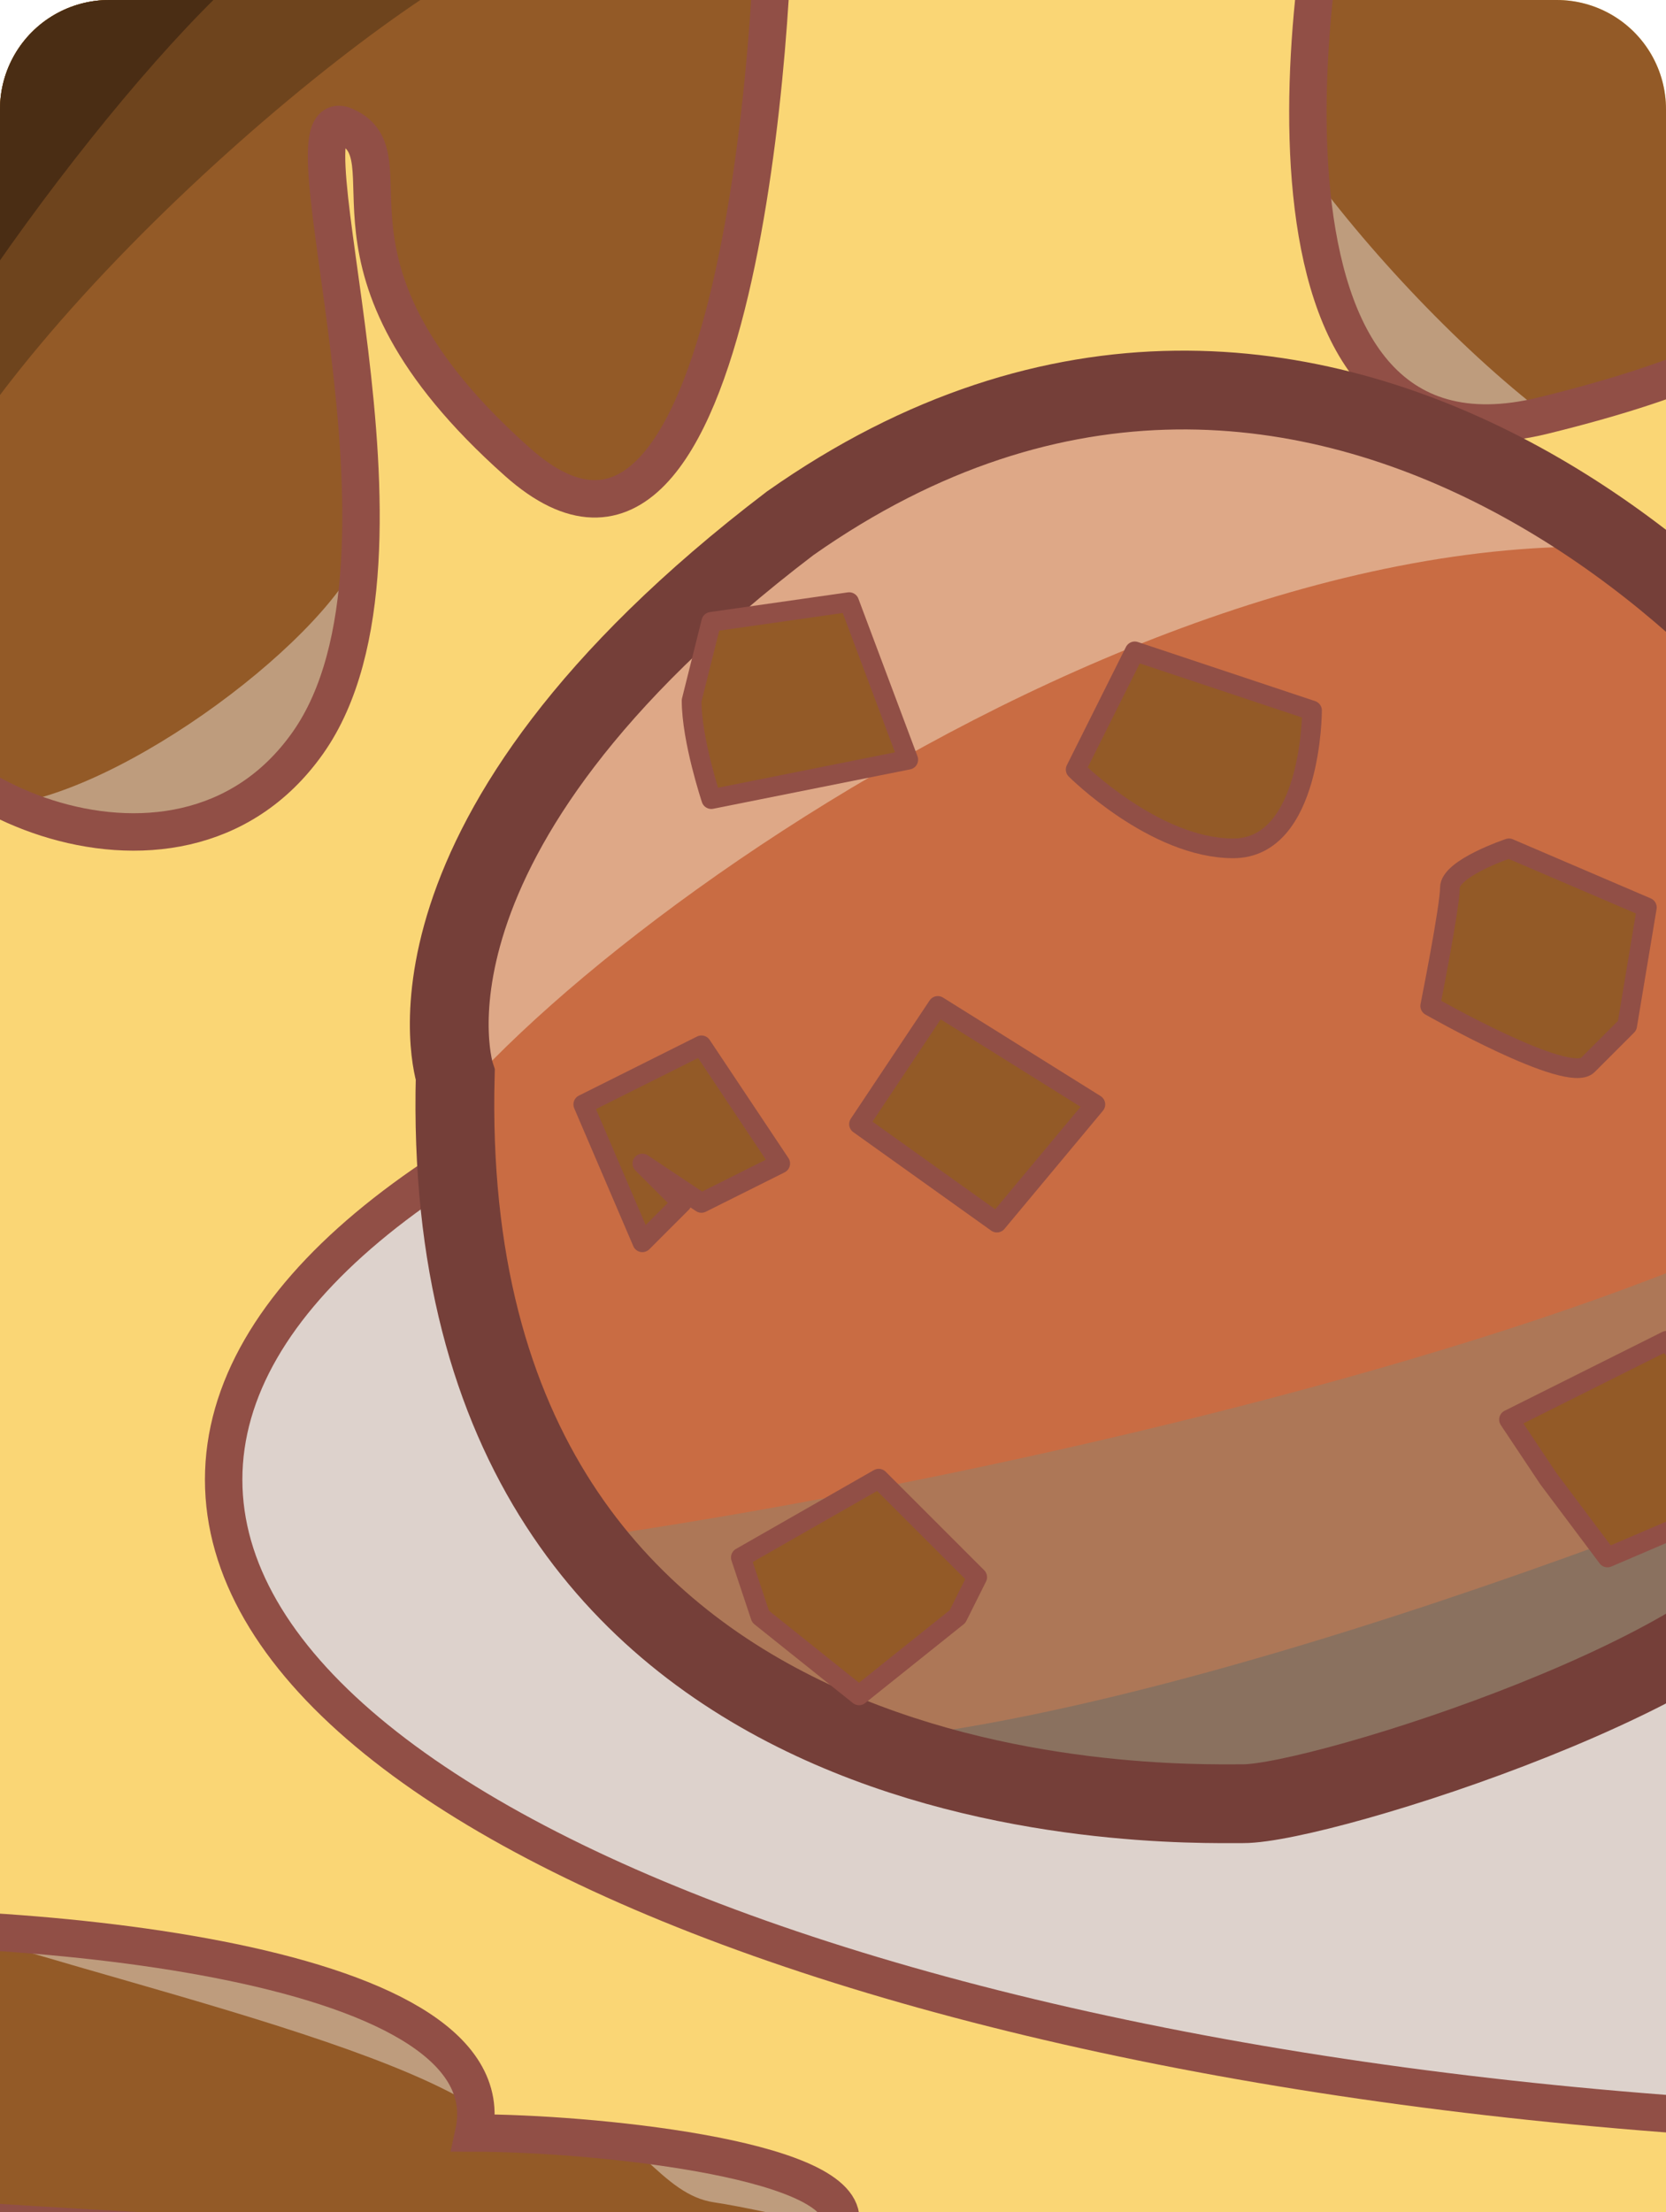 <svg xmlns="http://www.w3.org/2000/svg" xmlns:xlink="http://www.w3.org/1999/xlink" width="534" height="709" viewBox="0 0 534 709">
  <defs>
    <clipPath id="clip-path">
      <path id="Path_3990" data-name="Path 3990" d="M35,0H499a35,35,0,0,1,35,35V709H0V35A35,35,0,0,1,35,0Z" transform="translate(4417 531)" fill="#d6d6d6"/>
    </clipPath>
    <clipPath id="clip-path-2">
      <path id="Path_4011" data-name="Path 4011" d="M947.314,96.671c.989,39.542-10.874,250.1-82.049,186.834s-32.622-97.865-55.358-107.751,30.645,137.407-11.862,197.708-136.418,11.862-132.464-23.725,12.851-208.582,17.794-222.421S947.314,96.671,947.314,96.671Z" transform="translate(-665.46 -96.671)" fill="#935a27" stroke="#914f46" stroke-miterlimit="10" stroke-width="12"/>
    </clipPath>
    <clipPath id="clip-path-3">
      <path id="Path_4015" data-name="Path 4015" d="M1181.43,82.671c-13.839,42.507-38.553,217.479,62.278,192.765S1325.757,227,1325.757,227L1247.662,82.671Z" transform="translate(-1168.325 -82.671)" fill="#935a27" stroke="#914f46" stroke-miterlimit="10" stroke-width="12"/>
    </clipPath>
    <clipPath id="clip-path-4">
      <path id="Path_4020" data-name="Path 4020" d="M641.582,873.663c73.152-3.954,240.951,7.853,228.352,65.244,36.576,0,117.636,7.908,117.636,27.679s-285.688,0-285.688,0Z" transform="translate(-641.582 -872.969)" fill="#935a27" stroke="#914f46" stroke-miterlimit="10" stroke-width="12"/>
    </clipPath>
    <clipPath id="clip-path-5">
      <path id="Path_4027" data-name="Path 4027" d="M-4274.434-2851.5c-6.313,239.9,227.272,233.585,252.524,233.585s164.141-44.192,176.767-82.071,12.627-69.444,6.313-82.07,0,0,12.627-12.626,37.878-63.131,12.626-126.262-183.08-227.272-353.534-107.323C-4299.687-2927.263-4274.434-2851.5-4274.434-2851.5Z" fill="#c96c43" stroke="#753f39" stroke-miterlimit="10" stroke-width="25.252"/>
    </clipPath>
  </defs>
  <g id="Mask_Group_23" data-name="Mask Group 23" transform="translate(-4417 -531)" clip-path="url(#clip-path)">
    <path id="Path_3989" data-name="Path 3989" d="M35,0H499a35,35,0,0,1,35,35V709H0V35A35,35,0,0,1,35,0Z" transform="translate(4417 531)" fill="#fad675"/>
    <path id="Ellipse_33" data-name="Ellipse 33" d="M586.478,0c323.9,0,586.478,93.07,586.478,207.878S910.381,415.755,586.478,415.755,0,322.685,0,207.878,262.575,0,586.478,0Z" transform="translate(4488.688 797.333)" fill="#ddd2cc" stroke="#914f46" stroke-width="12"/>
    <g id="Group_1371" data-name="Group 1371" transform="translate(4383.114 492.275)">
      <path id="Path_4007" data-name="Path 4007" d="M947.314,96.671c.989,39.542-10.874,250.1-82.049,186.834s-32.622-97.865-55.358-107.751,30.645,137.407-11.862,197.708-136.418,11.862-132.464-23.725,12.851-208.582,17.794-222.421S947.314,96.671,947.314,96.671Z" transform="translate(-665.46 -96.671)" fill="#935a27"/>
      <g id="Group_1377" data-name="Group 1377" clip-path="url(#clip-path-2)">
        <path id="Path_4008" data-name="Path 4008" d="M702.582,395.623c41.519-5.931,109.728-59.312,114.67-86s-4.943,78.095-4.943,78.095l-48.438,32.622-32.622-4.943Z" transform="translate(-665.885 -99.062)" fill="#be9c7d"/>
        <path id="Path_4009" data-name="Path 4009" d="M670.3,308.932c34.063-79.112,169.213-188.99,202.176-193.385S706.557,71.6,703.26,72.694s-62.631,212.065-62.631,212.065Z" transform="translate(-665.175 -96.396)" fill="#6e441d"/>
        <path id="Path_4010" data-name="Path 4010" d="M661.075,281.637c25.02-53.3,106.82-159.972,140.327-171.873s-140.327,9.79-140.327,9.79l-18.493,48.951Z" transform="translate(-665.197 -96.78)" fill="#4a2d14"/>
      </g>
      <path id="Path_4012" data-name="Path 4012" d="M947.314,96.671c.989,39.542-10.874,250.1-82.049,186.834s-32.622-97.865-55.358-107.751,30.645,137.407-11.862,197.708-136.418,11.862-132.464-23.725,12.851-208.582,17.794-222.421S947.314,96.671,947.314,96.671Z" transform="translate(-665.46 -96.671)" fill="none" stroke="#914f46" stroke-miterlimit="10" stroke-width="12"/>
    </g>
    <g id="Group_1372" data-name="Group 1372" transform="translate(4836.217 471.435)">
      <path id="Path_4013" data-name="Path 4013" d="M1181.43,82.671c-13.839,42.507-38.553,217.479,62.278,192.765S1325.757,227,1325.757,227L1247.662,82.671Z" transform="translate(-1168.325 -82.671)" fill="#935a27"/>
      <g id="Group_1379" data-name="Group 1379" transform="translate(0)" clip-path="url(#clip-path-3)">
        <path id="Path_4014" data-name="Path 4014" d="M1146.536,160.671c15.817,41.519,101.82,135.43,145.315,139.384-86,5.931-122.579-4.943-123.567-9.885s-25.7-77.106-25.7-84.026S1146.536,160.671,1146.536,160.671Z" transform="translate(-1168.03 -83.565)" fill="#be9c7d"/>
      </g>
      <path id="Path_4016" data-name="Path 4016" d="M1181.43,82.671c-13.839,42.507-38.553,217.479,62.278,192.765S1325.757,227,1325.757,227L1247.662,82.671Z" transform="translate(-1168.325 -82.671)" fill="none" stroke="#914f46" stroke-miterlimit="10" stroke-width="12"/>
    </g>
    <g id="Group_1373" data-name="Group 1373" transform="translate(4340.511 1148.676)">
      <path id="Path_4017" data-name="Path 4017" d="M641.582,873.663c73.152-3.954,240.951,7.853,228.352,65.244,36.576,0,117.636,7.908,117.636,27.679s-285.688,0-285.688,0Z" transform="translate(-641.582 -872.969)" fill="#935a27"/>
      <g id="Group_1381" data-name="Group 1381" clip-path="url(#clip-path-4)">
        <path id="Path_4018" data-name="Path 4018" d="M683.582,865.487c39.542,18.782,182.88,46.461,199.685,76.118,20.759-34.6-7.908-69.2-7.908-69.2S820,856.59,807.149,850.659,683.582,865.487,683.582,865.487Z" transform="translate(-642.063 -872.701)" fill="#be9c7d"/>
        <path id="Path_4019" data-name="Path 4019" d="M896.582,924.51c28.668,14.828,36.494,34.6,53.341,37.07s65.284,14.334,65.284,14.334l-18.782-27.679-86.991-37.565Z" transform="translate(-644.505 -873.401)" fill="#be9c7d"/>
      </g>
      <path id="Path_4021" data-name="Path 4021" d="M641.582,873.663c73.152-3.954,240.951,7.853,228.352,65.244,36.576,0,117.636,7.908,117.636,27.679s-285.688,0-285.688,0Z" transform="translate(-641.582 -872.969)" fill="none" stroke="#914f46" stroke-miterlimit="10" stroke-width="12"/>
    </g>
    <g id="Group_1374" data-name="Group 1374" transform="translate(8837.355 3727)">
      <g id="Group_1385" data-name="Group 1385">
        <path id="Path_4023" data-name="Path 4023" d="M-4274.434-2851.5c-6.313,239.9,227.272,233.585,252.524,233.585s164.141-44.192,176.767-82.071,12.627-69.444,6.313-82.07,0,0,12.627-12.626,37.878-63.131,12.626-126.262-183.08-227.272-353.534-107.323C-4299.687-2927.263-4274.434-2851.5-4274.434-2851.5Z" fill="#c96c43"/>
        <g id="Group_1384" data-name="Group 1384" clip-path="url(#clip-path-5)">
          <path id="Path_4024" data-name="Path 4024" d="M-4287.42-2826.339c44.192-69.444,284.09-239.9,448.231-183.08s-252.525-157.828-252.525-157.828l-315.655,183.08Z" fill="#dea887"/>
          <path id="Path_4025" data-name="Path 4025" d="M-4331.612-2693.764c113.636,0,523.988-82.07,549.241-164.141s6.313,214.646,6.313,214.646l-284.09,145.2Z" fill="#ad7757"/>
          <path id="Path_4026" data-name="Path 4026" d="M-4180.1-2636.946c113.636,6.313,353.534-94.7,366.16-101.01s18.939,56.818,18.939,56.818L-3997.017-2567.5l-220.959-6.313Z" fill="#8a715f"/>
        </g>
        <path id="Path_4028" data-name="Path 4028" d="M-4274.434-2851.5c-6.313,239.9,227.272,233.585,252.524,233.585s164.141-44.192,176.767-82.071,12.627-69.444,6.313-82.07,0,0,12.627-12.626,37.878-63.131,12.626-126.262-183.08-227.272-353.534-107.323C-4299.687-2927.263-4274.434-2851.5-4274.434-2851.5Z" fill="none" stroke="#753f39" stroke-miterlimit="10" stroke-width="25.252"/>
      </g>
      <path id="Path_4029" data-name="Path 4029" d="M-4198.677-2971.454c0,12.626,6.313,31.565,6.313,31.565l63.131-12.626-18.939-50.505-44.192,6.313Z" fill="#935a27" stroke="#914f46" stroke-linecap="round" stroke-linejoin="round" stroke-width="6.313"/>
      <path id="Path_4030" data-name="Path 4030" d="M-4075.571-2949.358l18.939-37.879,37.879,12.626,18.939,6.313s0,44.192-25.252,44.192S-4075.571-2949.358-4075.571-2949.358Z" fill="#935a27" stroke="#914f46" stroke-linecap="round" stroke-linejoin="round" stroke-width="6.313"/>
      <path id="Path_4031" data-name="Path 4031" d="M-3936.683-2924.106s-18.939,6.313-18.939,12.626-6.313,37.879-6.313,37.879,44.192,25.252,50.505,18.939l12.626-12.626,6.313-37.879Z" fill="#935a27" stroke="#914f46" stroke-linecap="round" stroke-linejoin="round" stroke-width="6.313"/>
      <path id="Path_4032" data-name="Path 4032" d="M-3886.178-2766.278l-50.5,25.252,12.626,18.939,18.939,25.252,44.192-18.939,6.313-12.626Z" fill="#935a27" stroke="#914f46" stroke-linecap="round" stroke-linejoin="round" stroke-width="6.313"/>
      <path id="Path_4033" data-name="Path 4033" d="M-4119.763-2873.6l-25.252,37.879,44.191,31.565,31.566-37.879Z" fill="#935a27" stroke="#914f46" stroke-linecap="round" stroke-linejoin="round" stroke-width="6.313"/>
      <path id="Path_4034" data-name="Path 4034" d="M-4195.52-2860.975l-37.879,18.939,18.939,44.192,12.626-12.626-12.626-12.626,18.939,12.626,25.252-12.626Z" fill="#935a27" stroke="#914f46" stroke-linecap="round" stroke-linejoin="round" stroke-width="6.313"/>
      <path id="Path_4035" data-name="Path 4035" d="M-4138.7-2722.086l-44.192,25.252,6.313,18.939,31.566,25.252,31.565-25.252,6.313-12.626Z" fill="#935a27" stroke="#914f46" stroke-linecap="round" stroke-linejoin="round" stroke-width="6.313"/>
    </g>
  </g>
</svg>
